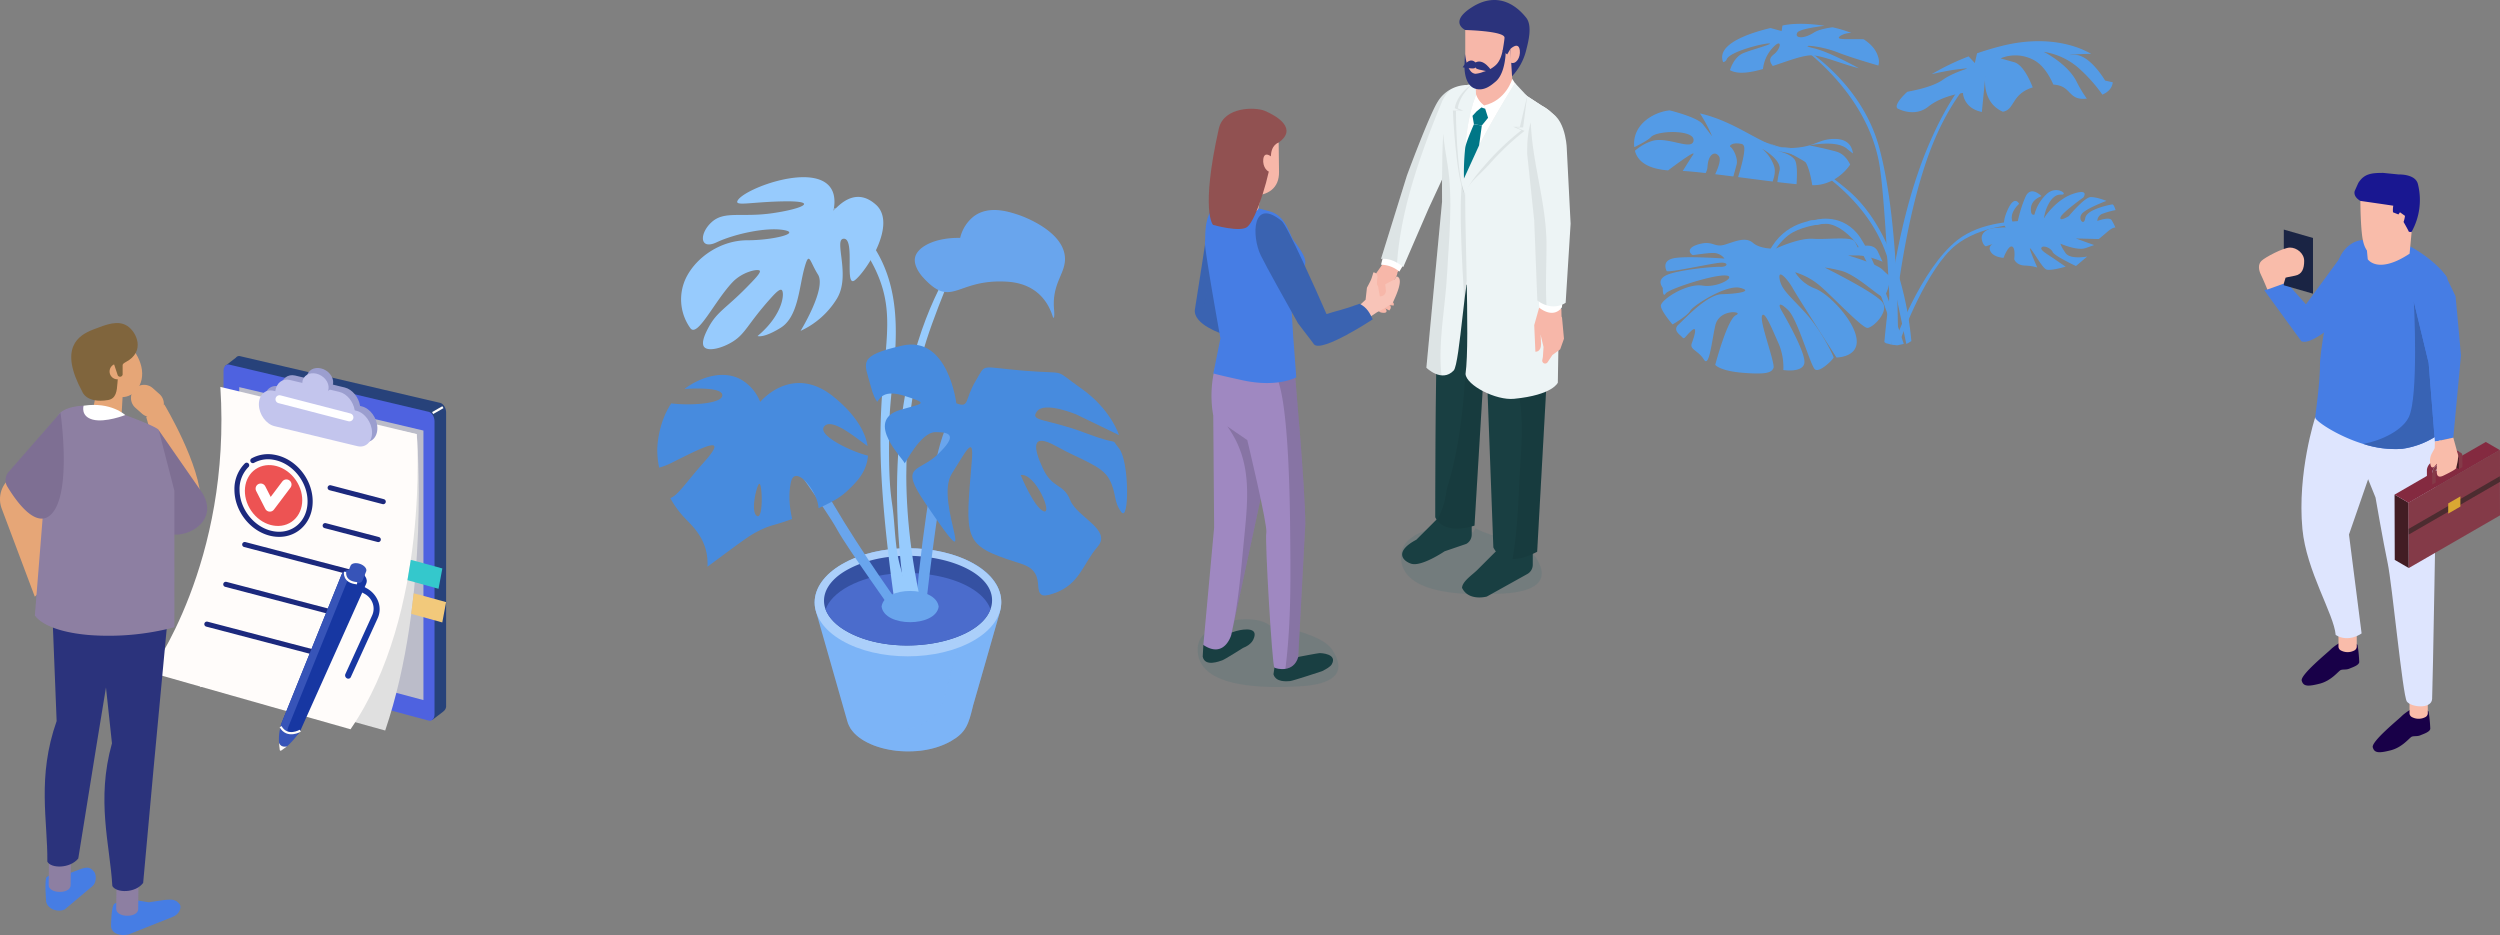 <svg xmlns="http://www.w3.org/2000/svg" xmlns:xlink="http://www.w3.org/1999/xlink" width="1114.448" height="416.826" viewBox="0 0 1114.448 416.826"><rect x="0" y="0" width="1114.448" height="416.826" fill="#808080" stroke="none"/><defs><style>.a,.bi,.bk,.bn,.bq{fill:none;}.b{fill:#97cbfd;}.c{fill:#549be6;}.d{fill:#3863b4;}.e{fill:#3a63b1;}.f{clip-path:url(#a);}.g{clip-path:url(#b);}.h{fill:#7cb4f7;}.i{opacity:0.3;mix-blend-mode:multiply;isolation:isolate;}.j{clip-path:url(#c);}.k{fill:#abcffa;}.l{fill:#3551a2;}.m{fill:#4b6ccc;}.n{fill:#69a5ed;}.o{fill:#478bde;}.p{clip-path:url(#d);}.q{fill:#467de4;}.r{fill:#180048;}.s{fill:#f9bcaa;}.t{fill:#dee5fe;}.u{fill:#191791;}.v{clip-path:url(#e);}.w{fill:#421d24;}.x{fill:#842a40;}.y{fill:#843a48;}.z{fill:#4c2c30;}.aa{fill:#daa833;}.ab{fill:#1a2444;}.ac{clip-path:url(#f);}.ad{clip-path:url(#g);}.ae{opacity:0.1;}.af{clip-path:url(#h);}.ag{fill:#005866;}.ah{fill:#f7b7a9;}.ai{fill:#fff;}.aj{fill:#edf4f5;}.ak{opacity:0.07;}.al{clip-path:url(#j);}.am{fill:#193f42;}.an{clip-path:url(#k);}.ao{clip-path:url(#l);}.ap{clip-path:url(#m);}.aq{clip-path:url(#n);}.ar{clip-path:url(#o);}.as{clip-path:url(#p);}.at{fill:#2b337c;}.au{fill:#007787;}.av{fill:#f8c4b8;}.aw{opacity:0.05;}.ax{clip-path:url(#q);}.ay{fill:#9f88c1;}.az{opacity:0.15;}.ba{clip-path:url(#r);}.bb{clip-path:url(#s);}.bc{fill:#915151;}.bd{fill:#27427a;}.be{fill:#4e62e0;}.bf{fill:#bbbcc9;}.bg{fill:#e0e0e0;}.bh{fill:#fffcfa;}.bi{stroke:#1c297d;stroke-width:2.281px;}.bi,.bk,.bn{stroke-linecap:round;stroke-linejoin:round;}.bj{fill:#ed5353;}.bk,.bn{stroke:#fff;}.bk{stroke-width:4.562px;}.bl{fill:#9b9ecf;}.bm{fill:#c3c5ed;}.bn{stroke-width:3.577px;}.bo{fill:#1737a2;}.bp{fill:#3754b8;}.bq{stroke:#fffcfa;stroke-miterlimit:10;}.br{fill:#34c8cc;}.bs{fill:#f2c97b;}.bt{fill:#e6a677;}.bu{fill:#8d7fa2;}.bv{fill:#80653d;}.bw{fill:#7e6f93;}</style><clipPath id="a"><rect class="a" width="209.439" height="255.982"/></clipPath><clipPath id="b"><rect class="b" width="209.439" height="255.982"/></clipPath><clipPath id="c"><rect class="a" width="67.503" height="85.38"/></clipPath><clipPath id="d"><rect class="c" width="214.634" height="155.878" transform="translate(0 0)"/></clipPath><clipPath id="e"><path class="d" d="M86.353,150.262l2.622,33.126,2.486-5.134-.172,3.6a37.83,37.83,0,0,1-16.708,6.721,45.42,45.42,0,0,1-17.4-2.188c8.39-1.529,17.493-6.14,20.314-11.934,4.47-9.2,2.272-51.452,2.272-51.452Z" transform="translate(-57.183 -123.002)"/></clipPath><clipPath id="f"><rect class="a" width="167.529" height="306.265"/></clipPath><clipPath id="g"><rect class="a" width="167.528" height="306.265"/></clipPath><clipPath id="h"><rect class="a" width="62.756" height="30.24"/></clipPath><clipPath id="j"><rect class="a" width="31.184" height="77.383"/></clipPath><clipPath id="k"><rect class="a" width="51.449" height="129.417"/></clipPath><clipPath id="l"><rect class="a" width="4.874" height="58.33"/></clipPath><clipPath id="m"><rect class="a" width="10.692" height="107.737"/></clipPath><clipPath id="n"><rect class="a" width="8.605" height="81.482"/></clipPath><clipPath id="o"><rect class="a" width="28.529" height="49.481"/></clipPath><clipPath id="p"><rect class="a" width="10.25" height="50.181"/></clipPath><clipPath id="q"><rect class="e" width="10.395" height="40.813"/></clipPath><clipPath id="r"><rect class="a" width="24.122" height="99.854"/></clipPath><clipPath id="s"><rect class="a" width="12.327" height="134.248"/></clipPath></defs><g transform="translate(-194 -1289.787)"><g transform="translate(487 1368.777)"><g class="f"><g class="g"><path class="h" d="M157.322,206.278c-.127.381-11.535,40.432-11.662,40.686-2.026,8.491-3.168,12.041-9.759,15.843-15.877,9.229-43.139,3.989-46.388-9-.127-.38-13.69-48.037-13.816-48.418-2.408-7.478,1.522-15.59,11.663-21.42,27.756-15.956,77.874-3.25,69.963,22.308" transform="translate(-4.871 -11.489)"/><g class="i" transform="translate(85.785 170.601)"><g class="j"><path class="h" d="M158.406,206.642c-.123.37-11.527,40.426-11.664,40.687-2.017,8.48-3.17,12.034-9.756,15.835-14.683,8.535-39.1,4.706-45.243-6.2,10,3.541,23.822,3.418,33.579-2.291,6.6-3.8,7.74-7.341,9.77-15.835.124-.262,11.527-40.3,11.651-40.687a16.2,16.2,0,0,0-3.019-15.7c11.143,5.036,18,13.489,14.683,24.193" transform="translate(-91.743 -182.449)"/></g></g><path class="k" d="M87.306,183.929c-16.3,9.412-16.389,24.673-.192,34.086s42.539,9.41,58.842,0,16.39-24.668.192-34.08-42.543-9.412-58.842,0" transform="translate(-4.872 -11.486)"/><path class="l" d="M154.273,202.082a10.336,10.336,0,0,1-.579,2.2c-5.445,15.351-41.879,21.837-63.31,10.311-5.444-2.9-8.8-6.488-10.194-10.194-2.317-6.314,1.1-13.149,10.31-18.015,24.617-13.09,66.611-2.78,63.773,15.7" transform="translate(-5.162 -11.722)"/><path class="m" d="M153.742,204.816c-5.445,15.35-41.879,21.837-63.31,10.31-5.444-2.9-8.8-6.487-10.194-10.194,1.332-3.765,4.808-7.415,10.31-10.369,21.721-11.527,57.749-4.981,63.194,10.253" transform="translate(-5.21 -12.254)"/><path class="n" d="M116.929,205.448c-3.423-3.651-22.825-31.27-34.695-51.585s-22.825-29.444-22.825-29.444l-2.053,1.826s21.911,30.357,26.476,38.8,25.793,37.661,26.477,39.259,6.619,1.142,6.619,1.142" transform="translate(-3.725 -8.079)"/><path class="o" d="M74.411,117.237c3.474-4.292,14.991,5.867,19.332,8.7-1.776-11.181-12.86-20.008-14.311-21.25-18.945-16.206-33.553,1.6-33.553,1.6a19.89,19.89,0,0,0-8.674-10.044c-9.884-5.276-20.894,1.512-22.6,2.562a25.159,25.159,0,0,0-2.455,1.717c6.98-.425,17.292-.456,16.836,3.027-.48,3.671-14.8,4.442-22.747,3.4C.161,116.026.006,126.823,0,127.508a39.5,39.5,0,0,0,.827,8.075,28.521,28.521,0,0,0,6.021-2.369c14.151-7.076,25.336-12.782,13.923,0-7.8,8.733-11.544,14.8-14.959,15.95a41.772,41.772,0,0,0,6.057,8.473c2.986,3.2,8.363,7.8,10.044,15.749a23.793,23.793,0,0,1,.456,6.39c16.886-12.559,18.817-13.923,22.369-15.748,6.063-3.118,6.606-2.31,15.353-5.546-.814-4.1-1.891-9.848-.516-16.365,1.749-8.309,11.878,3.7,12.321,11.549,7.312-3.265,10.417-5.4,13.242-8.126,3.16-3.054,7.085-6.844,8.4-12.687a18,18,0,0,0,.388-2.606c-6.966-1.62-22.771-9-19.519-13.01M44.51,157.18c-2.967-1.6-.529-12.243.684-14.15,1.6-2.511,2.282,15.749-.684,14.15" transform="translate(0 -6.12)"/><path class="b" d="M99.729,28.725A57.847,57.847,0,0,0,84.492,14.682q-.118,1.778-.237,3.557a73.739,73.739,0,0,1,17.784,22.527c12.484,24.819,1.081,39.887,3.2,89.871,1.116,26.325,5.81,58.213,5.81,58.214,1.148.29,2.717.483,3.794-.356,2.705-2.108.263-9.139-1.186-14.464-2.3-8.457-2.143-17.4-3.319-26.084-.78-5.757-1.944-11.861-1.422-36.992.5-23.988,10.251-56.28-9.187-82.229" transform="translate(-5.471 -0.953)"/><path class="n" d="M123.159,198.133c3.749-40.964,9.142-71.108,13.889-80.248,4.621-8.9,12.014-11.574,21.091-9.261-17.78,3.226-21.9,15.985-30.351,88.995Z" transform="translate(-7.998 -7.003)"/><path class="b" d="M124,187.255c-10.478-51.649-4.351-88.377,3.467-112.68,6.084-18.911,17.207-42.778,16.362-43.157-.728-.325-9.435,17.164-13.042,25.135-9.2,20.337-22.672,61.5-13.345,129.93,0,0,2.314,16.59,6.559.771" transform="translate(-7.422 -2.04)"/><path class="n" d="M132.388,204.239c-1.293,9.238-24.17,9.27-25.453-.043,1.279-9.239,24.167-9.288,25.453.043" transform="translate(-6.944 -12.809)"/><path class="o" d="M212.3,126.074c-4.619-5.6,2.3-.331-15.168-6.923s-24.727-4.945-21.428-9.559,17.473,1.317,17.473,1.317l19.123,9.233s-3.63-11.538-16.815-20.771S190.544,93.1,170.1,91.458s-16.813-3.625-21.759,4.613-2.636,12.2-8.57,9.892c0,0-3.625-30.331-24.069-25.716s-16.814,7.586-14.174,17.8c1.158,4.485,2.063,5.859,2.963,7.274,1.3-1.621,2.868-5.594,12.2-2.656,11.542,3.625,7.913,3.294-1.979,6.26-16.4,4.922,1.979,22.355,1.979,23.738,0,.989,6.923-13.846,13.846-13.846s9.565,1.65.989,9.89-17.472,4.287-5.6,21.759c26.962,39.7,3.517-.2,11.869-13.183,5.935-9.233,9.89-17.8,8.9-5.935-2.945,35.344-4.132,37.776,19.528,45.365,3.036.973,6.823,1.864,8.734,5.2,2.135,3.722.489,7.673,2.717,9.343.858.643,2.435.53,5.617-.561,11.537-3.956,12.858-13.189,19.449-20.771s-9.228-13.189-12.2-20.77-7.913-4.946-12.2-14.178-5.277-16.156,5.934-9.891,20.44,8.571,23.738,14.836,1.648,9.56,5.277,14.506,3.624-22.749-.988-28.353M178.675,154.1c-4.287-1.652-10.222-16.156-10.222-16.156,6.592-.989,14.5,17.8,10.222,16.156" transform="translate(-6.459 -5.18)"/><path class="n" d="M149.272,18.32c6.729-4.808,15.33-1.961,19.766-.493,1.073.356,19.447,6.671,20.629,18.5.734,7.347-5.7,11.507-4.858,23.11.091,1.245.395,4.2-.264,4.285-.451.057-2.689-15.043-20.642-16.132-23-1.393-24.388,12.543-37.628-2.091C125,44.09,122.3,40.422,122.833,37.09c.785-4.948,8.894-9.226,20.167-9.014a17.147,17.147,0,0,1,6.271-9.756" transform="translate(-7.972 -1.016)"/><path class="b" d="M79.283,14.914c1.6-1.37,9.383-11.282,18.97-2.608s-4.646,29.962-9.439,33.615.229-18.26-4.793-18.488,3.2,16.206-3.2,26.7a37.085,37.085,0,0,1-16.206,14.38S76.26,49.572,72.379,43.41,68.5,32.454,66.216,40.9s-2.739,21.455-10.5,26.248S45.445,70.8,45.445,70.8C57.087,61.1,57.592,51.144,56.167,50.26c-.94-.583-3.114,1.756-5.016,3.878-10.12,11.3-10.979,15.493-16.685,19.11-4.543,2.88-10.927,4.613-12.775,2.485-1.764-2.032,1.012-7.124,2.1-9.125,3.6-6.588,7.768-8.336,16.6-17.31,3.626-3.686,6.624-6.761,6.035-7.588-.725-1.018-7.715.418-12.168,5.125-7.989,8.445-15.522,24.65-18.717,20.541a22.018,22.018,0,0,1-1.826-22.825c4.793-9.358,15.75-16.434,27.163-16.434s24.195-3.2,16.206-4.565-22.14,1.825-29.9,5.479-7.761-4.11-2.055-9.131,13.24-1.826,27.163-3.88,20.314-5.479,5.021-5.25-22.825,2.511-20.542-.684C40.647,4.66,70.6-6.36,78.086,4.836c1.114,1.665,2.3,4.676,1.2,10.078" transform="translate(-0.737 0)"/></g></g></g><g transform="translate(754 1136)"><g class="p" transform="translate(168.438 164.408)"><path class="c" d="M100.182,66.7s-5.881.8-4.74,4,6.057,3.376,6.057,3.376,1.995-5.484,3.726-5.044,1.007,5.633,1.007,5.633.8,2.654,4.621,2.853a21.871,21.871,0,0,1,5.675.868s-4.685-10.479-2.885-8.27,5.052,8.14,6.763,9.079,8.783-1.194,8.783-1.194-.863-.519-4.387-2.974c-.922-.644-1.855-1.247-2.716-1.809-2.426-1.584-4.272-2.838-3.67-3.718.816-1.191,4.248.225,4.983,1.988s10.368,6.238,10.368,6.238l5.011-4.223s-7.564,1.448-9.64-1.544-2.292-4.2-2.292-4.2,7.494,3.309,11.256,1.964l3.763-1.343-4.427-1.6-3.718-1.343,10.236.257,4.121-3.474c2.329-1.963,3.282-1.62,3.282-1.62a20.922,20.922,0,0,0-1.711-3.324c-1.068-1.662-6.361.367-6.361.367a3.491,3.491,0,0,1,2.5-3.289,35.133,35.133,0,0,1,5.633-1.561s-.728-2.633-1.481-2.53-11.462,2.11-12.021,6.091-3.753.123-1.177-2.282S147.349,48.7,147.349,48.7s-4.165-1.735-6.986-1.7c-1.174.015-3.066,1.485-4.876,3.2a67.945,67.945,0,0,0-4.92,5.283s-4.047,2.572-3.736.667,10.229-8.993,10.229-8.993,2.917-4.082-4.515-1.633-12.5,10.07-12.5,10.07-.894,2.2-.182-1.02,3.231-8.9,7.185-8.677-2-4.562-6.489-.108a18.616,18.616,0,0,0-5.288,8.977s-1.89.934-1.559-2.969,4.726-5.2,4.726-5.2-4.8-5.054-7.175.3a56.152,56.152,0,0,0-3.424,10.883s-2.17,2.694-2.654-.959,3.248-6.8,3.248-6.8-1.983-4.309-5.108,2.647-.745,7.817-.745,7.817-3.5.083-6.008.417-5.265,2.181-4.782,4.886,1.767,3.17,1.767,3.17Z" transform="translate(63.214 30.239)"/><path class="c" d="M74.066,27.126c5.113-.929,11.959-2.6,15.774-5.3,6.616-4.691,16.421-5.831,6.616-4.691-3.111.361-7.29,1.191-11.543,2.152a108.273,108.273,0,0,1,16.463-7.922l2.78,2.968.973-4.341c3.525-1.226,7.282-2.358,11.268-3.349,17.068-4.246,30.983-1.378,39.622,3.593-6.876.012-12.9.794-7.64.456,6.9-.444,13.844,11.443,13.844,11.443l3.42.782c-.228,2.268-1.719,4.229-4.64,5.493a68.613,68.613,0,0,0-10.9-12.134,30.863,30.863,0,0,0-15.242-6.947s10.692,5.265,14.707,13.384a53.424,53.424,0,0,0,4.5,7.471c-8.684.98-6.481-5.758-14.911-6.253-1.743-3.981-4.422-8.435-8.256-10.673a17.234,17.234,0,0,0-15.3-1.017l6.071,1.709c3.576,1.008,6.5,6.711,8.3,11.226-9.672,3.042-7.88,9.938-13.334,10.851-7.935-3.449-8.092-11.852-7.908-14.666l.093-.941s-.054.35-.093.941l-1.446,14.778c-8.254-1.679-8.44-8.474-8.44-8.474s-9.359,1.187-15.408,6.081S70.163,34.8,70.163,34.8c-1.969-.532-.539-3.615,3.9-7.679" transform="translate(47.751 3.155)"/><path class="c" d="M85.845,49.222C71.733,82.245,67.2,123.828,66.058,137.187c.248.16.493.328.728.51a15.993,15.993,0,0,1,1.851.488c.23.056.451.081.676.123,1.064-12.334,5.648-57.455,17.928-88.443C100.255,17.025,119.7,6.811,119.7,6.811S102.9,9.319,85.845,49.222" transform="translate(45.519 4.693)"/><path class="c" d="M92.787,14.767c-.858-3.174-3.218-5.785-6.442-7.883C79.639,6.618,72.989,7.471,76,5.322a9.1,9.1,0,0,1,4.866-1.236,52.407,52.407,0,0,0-8.437-2.542c-3.263.439-6.418,1.169-8.322,2.38-4.787,3.047-8.746,2.449-7.346,0,.76-1.329,6.777-2.371,12.121-3.047C61.622-.291,54.45-.259,50.111.775l-.35,2.449L44.8,1.878c-8.628,2.04-24.392,6.974-21.115,15.195a2.031,2.031,0,0,0,1.593-1.257c1.4-3.5,16.446-7.175,18.889-7.069s-7,2.522-11.389,4.272c-4.378,1.741-6.044,7.575-6.057,7.623,3.5,1.991,8.947,1.155,14.724-.492A16.514,16.514,0,0,1,45.564,10.9c4.552-5.067,4.2.015.61,2.814-2.326,1.814-1.632,3.363-.358,5.079,6.989-2.3,13.882-5.03,17.938-4.729,5,.37,13.8,4.164,20.482,5.741-5.13-2.782-14.529-7.621-20.081-8.9-8-1.85,2.4-1.383,10.444,1.763,5.419,2.121,13.546,4.557,18.279,5.924a6.1,6.1,0,0,0-.09-3.824" transform="translate(16.015 0)"/><path class="c" d="M85.813,139.832a13.412,13.412,0,0,0,2.392.255c.157,0,.307,0,.458,0,.066-5.812.363-56.8-8.454-88.511-8.78-31.587-38.2-47-38.2-47s31.815,20.24,38.2,53.844c2.909,15.3,5.343,74.844,5.6,81.41" transform="translate(28.946 3.155)"/><path class="c" d="M97.16,121a6.738,6.738,0,0,0,1.328-.7,7.948,7.948,0,0,1,.924-.529c-.794-9.437-5.375-47.862-28.305-67.328-21.064-17.882-36-20.972-36-20.972s46.73,16.45,55.272,57.192c5.584,26.633,6.6,31.459,6.78,32.336" transform="translate(24.193 21.684)"/><path class="c" d="M96.324,47.013c-2.518,3.819-8.417,9.192-16.5,9.192h-.388c-.483-3.042-1.427-7.744-2.98-10.263-2.182-3.527-11.092-4.765-12.741-4.964,1.113.179,5.532,1.008,7.756,3.664,1.27,1.522,1.27,6.494.954,11.1-2.55-.242-5.447-.568-8.552-.934a39.8,39.8,0,0,1,.944-5.017c1.258-4.827-7.326-9.613-7.829-9.886a17.1,17.1,0,0,1,5.435,7.841c.672,2.013.179,4.512-.65,6.81-4.91-.6-10.221-1.3-15.4-1.973,1.5-4.87,3.567-12.477,2.466-14.1a2.271,2.271,0,0,0-1-.809,4.851,4.851,0,0,0-2.969-.157c-1.48.336-2.581,1.133-1.888,1.616,1.365.954,3.41,5.184,2.728,7.829-.3,1.216-.912,3.368-1.468,5.351-2.782-.356-5.51-.7-8.092-1.017,1.343-2.824,2.687-6.412,1.721-7.923-1.711-2.645-4.775-1.1-5.121,4.376a6.516,6.516,0,0,1-.86,3.032c-4.155-.471-7.7-.818-10.2-.934,1.574-2.466,3.348-5.383,4.576-7.177,1.846-2.677-7.01,3.851-11.124,6.935C8.153,49.018,1.931,46.866.377,40.843A21.642,21.642,0,0,1,8.2,36.424c7.116-1.973,17.892,4.67,18.323-.2s-16.3-4.533-19.005-1.48c-1.049,1.176-4.082,2.865-7.418,4.5A13.342,13.342,0,0,1,0,37.757c0-9.518,9.665-14.366,15.918-14.913,6.929,1.817,13.119,4.052,14.788,6.234,3.579,4.68,4.03,5.268,4.081,5.341a60.763,60.763,0,0,0-5.446-10.231C42.06,27.1,51.252,33.864,59.3,37.411a22.41,22.41,0,0,0,8.93,2.246c.63,0,1.238-.012,1.806-.032,10.9-.367,11.889-4.061,19.34-4.061,6.307,0,7.839,3.724,8.2,6.494-.86-.65-1.784-1.375-2.738-2.16-4.775-3.978-16.707-1.449-16.707-1.449s5.792,1.091,11.932,2.74c3.211.87,5.152,3.5,6.265,5.824" transform="translate(0 15.741)"/><path class="c" d="M62.327,34.379s-11.072-1.228-22.194-1.953c-.986-.062-1.983-.115-2.969-.157a59.842,59.842,0,0,0-10.84.421C14.4,34.484,11.609,35.271,11.19,35.4c1.228-.493,21.429-8.312,40.4-3.233a22.4,22.4,0,0,0,8.93,2.246c.628,0,1.238-.012,1.8-.032" transform="translate(7.711 20.987)"/><path class="c" d="M96.953,60.533c-16.641,13.016-28.388,46.411-28.388,46.411l.769.444c.191.01.373.034.571.035.223.005.437,0,.65,0,1.591-4.381,12.893-34.582,25.711-44.656,20.818-16.36,62.992-7.165,62.992-7.165s-42.174-10.815-62.3,4.929" transform="translate(47.246 35.819)"/><path class="c" d="M48.64,52.122s11.089-3.643,19.183,5.751c8.045,9.341,20.857,49.37,20.857,49.37l-2.6.564S74.127,68.892,65.693,60.26c-5.366-5.495-10.268-7.444-14.729-6.3S43.1,52.142,48.64,52.122" transform="translate(31.535 35.437)"/><path class="c" d="M58.249,61.2s10.283-4.866,16.664-4.419,17.443-1.22,18.72,1.316l1.275,2.535s6.807-2.7,8.935,1.838l2.127,4.544s-6.381-2.745-10.92-2.79l-4.537-.046s12.479,3.545,15.457,6.381a32.954,32.954,0,0,0,3.544,3.164s-1.415,9.884-3.969,8.749c-1.341-.6-4.523-3.307-8.187-5.973-3.309-2.405-7.011-4.775-10.107-5.515-6.523-1.559-6.967-1.3-6.967-1.3s22.71,11.229,25.687,15.484-4.42,11.408-6.807,11.345S84.414,83.328,78.6,78.222A30.631,30.631,0,0,0,66.971,71.7a17.885,17.885,0,0,0,8.793,7.233c5.92,2.135,17.3,13.756,18.576,22.265s-8.934,8.508-8.934,8.508S67.822,82.335,65.98,78.932s-6.667-9.173-5.957-4.446,3.971,7.14,11.2,14.94S84.129,109,84.13,109.7s-6.381,7.091-8.366,5.248S68.106,92.829,63.993,88.716s-4.68-2.694-3.12,0,11.062,19.146,10.21,23.542-9.359,3.027-9.359,3.027a27.156,27.156,0,0,0-1.986-11.536c-2.41-5.246-6.381-15.458-7.515-12.622s5.954,21.132,5.1,23.259-3.4,2.978-13.756,2.127-12.2-3.545-12.2-3.545,5.39-20.421,9.219-22.123-7.516-3.12-9.219,4.68-2.719,18.923-5.1,15.033-6.381-4.4-5.39-7.091,2.952-8.51-.155-5.672-3,4.04-4.1,2.836-4.395-3.12-1.559-5.674,12.621-13.33,19.288-13.472,14.322-1.277,8.082-2.836-21.046,8-22.193,10.21-7.907,6.113-7.907,6.113-4.929-5.655-5.212-8.224S18.329,76.52,25.7,77.655s16.024-4.537,9.785-4.537S10.531,79.215,9.254,81.2s-1.277-1.985-1.277-2.41-3.12-3.545,1.7-5.814,20.561-3.829,23.966-3.687,3.92-2.116-.025-1.838S10.105,72.125,9.68,71.131s-2.128-4.964,3.969-5.814,21.84.284,21.84.284a6.261,6.261,0,0,0-4.235-2.446c-2.714-.25-9.1.885-9.805.885S17.478,61.063,24,59.22s6.805,1.7,11.769.14,9.217-3.544,12.481-.708,10,2.552,10,2.552" transform="translate(4.813 39.04)"/><path class="c" d="M65.089,51.9c-2.206-.476-14.61-.787-22.654,9.445s-12.5,33.58-12.5,33.58,7.29-30.782,20.392-37.71C60.427,51.875,74.8,54,65.089,51.9" transform="translate(20.627 35.637)"/></g></g><g transform="translate(-10416 -6824)"><path class="q" d="M152.8,81.145l-15.175,20.706-8.768-9.814-9.8,3.55,16.514,22.707c6.717,3.316,32.963-24.557,32.963-24.557Z" transform="translate(11500.322 8147.604)"/><path class="r" d="M91.446,512.5a64.331,64.331,0,0,1,.748,7.644c-.161,1.443-2.869,2.263-4.33,2.9s-2.851.249-3.885.641-4.1,4.74-9.443,6.094-7.27,1.212-7.983-1.354,11.654-12.615,12.83-13.827,4.347-3.421,5.452-3.6,5.239-.107,6.61,1.5" transform="translate(11601.174 7918.487)"/><path class="s" d="M68.935,506.5v-8.428h8.148V506.5a2.024,2.024,0,0,1-1.193,1.664,6.369,6.369,0,0,1-5.762,0,2.024,2.024,0,0,1-1.193-1.664" transform="translate(11615.179 7925.346)"/><path class="r" d="M159.273,448.892a64.331,64.331,0,0,1,.748,7.644c-.161,1.443-2.869,2.263-4.33,2.9s-2.851.25-3.885.642-4.1,4.74-9.443,6.094-7.27,1.211-7.983-1.355,11.654-12.615,12.83-13.827,4.347-3.421,5.452-3.6,5.239-.107,6.611,1.5" transform="translate(11501.678 7952.396)"/><path class="s" d="M136.762,442.888V434.46h8.148v8.428a2.023,2.023,0,0,1-1.193,1.664,6.369,6.369,0,0,1-5.762,0,2.024,2.024,0,0,1-1.193-1.664" transform="translate(11515.682 7959.255)"/><path class="t" d="M96.633,245.2s1.568,12.116,0,17.96l-1.425,4.134s-1.568,93.223-1.853,97.927-9.408,3.706-11.261,1.14-6.557-52.313-8.553-61.721-5.416-29.221-5.416-29.221L56.294,246.2Z" transform="translate(11600.834 8060.149)"/><path class="t" d="M151.306,245.412,138.98,281.017l5.626,44.076s-5.7,4.276-11.546.713c-.791-9.375-13.057-28.447-14.836-47.224-2.386-25.19,5.714-49.848,5.714-49.848l25.23-3.991Z" transform="translate(11518.147 8071.054)"/><path class="q" d="M109.2,80.916,106,146.839l-.172,3.6a37.829,37.829,0,0,1-16.707,6.721,45.41,45.41,0,0,1-17.4-2.188h-.005c-11.84-3.648-21.471-10.416-21.382-11.777.136-1.994,2.115-15.383,2.115-23.506s6.731-41.59,8.416-46.741,6.893-9.51,12.305-8.8,13.666-.005,18.811,2.476,13.845,8.788,17.215,14.289" transform="translate(11591.75 8156.705)"/><path class="s" d="M95.66,55.965c1.743-.177,8.275-3.4,10.572-3.159L105.175,63.99c-14.25,9.4-18.649,2.473-18.649,2.473l-.817-8.7-1.647-5.285a7.244,7.244,0,0,0,1.4,1.488c2.9,2.382,7.629,2.261,10.2,2" transform="translate(11578.967 8162.886)"/><path class="s" d="M81.572,39.36c-.724-6-.742-15.586-.742-15.586s20.691-4.4,24.5.779a72.79,72.79,0,0,0-1.986,9.973c-.085,1.154-.054,2.747-.893,3.467,0,0-2.019,2.99-3.09,4.379-1.581,2.05-6.911,5.257-10.633,5.711a7.151,7.151,0,0,1-2.043-.017c-2.582-.427-4.39-2.69-5.118-8.706" transform="translate(11581.373 8179.117)"/><path class="u" d="M96.242.7s7.416-.305,8.549,4.231a29.087,29.087,0,0,1-2.875,21.462l-1.137-.144c-.581-1.3-2.372-4.379-2.372-4.379a13.225,13.225,0,0,0,.635-2.721l-2.227-1.593-.708.966L93.7,17.555a10.508,10.508,0,0,1,.122-2.922c-.014-.036-14.685-2.156-14.685-2.156C75.523,10.287,76.7,7.916,76.7,7.916l1.527-3.424C80.827.407,83.9,0,89.328,0Z" transform="translate(11583.05 8190.862)"/><rect class="a" width="107.447" height="258.255" transform="translate(11617 8190.862)"/><g class="v" transform="translate(11663.47 8248.293)"><rect class="d" width="34.279" height="66.128" transform="translate(0 0)"/></g><path class="q" d="M52.076,97.246l4.61,9.579s1.79,18.934,2.421,26.34l-3.418,36.707-8.216,1.758-2.779-35.1-7.443-30.8Z" transform="translate(11647.947 8139.021)"/><path class="w" d="M93.427,339.884l-6.255-3.635-.083-29.1,6.255,3.635Z" transform="translate(11590.357 8027.122)"/><path class="x" d="M6.431,283.984.177,280.349l40.663-23.477,6.255,3.635Z" transform="translate(11677.271 8053.926)"/><path class="y" d="M40.663,264.657l.083,29.1L.082,317.23,0,288.134Z" transform="translate(11683.702 8049.776)"/><path class="y" d="M40.663,264.657l.083,11.726L.082,299.86,0,288.134Z" transform="translate(11683.702 8049.776)"/><path class="z" d="M40.663,289.6l.083,2.512L.082,315.594,0,313.081Z" transform="translate(11683.702 8036.477)"/><path class="aa" d="M43.248,313.381l-5.434,3.138v-4.542l5.434-3.138Z" transform="translate(11663.543 8026.223)"/><path class="w" d="M41.717,270.164a.3.3,0,0,0-.127-.279l-2.346-1.363a.305.305,0,0,1,.128.279l.014,5.03,2.346,1.363Z" transform="translate(11664.393 8047.715)"/><path class="x" d="M51.406,265.572a1.648,1.648,0,0,1,.332-.072l.029,0a1.2,1.2,0,0,1,.325.016l.017,0a.991.991,0,0,1,.292.11l-2.346-1.363-.011-.007a.958.958,0,0,0-.1-.049,1.079,1.079,0,0,0-.107-.038c-.024-.007-.049-.011-.073-.017l-.016,0-.024-.006a1.142,1.142,0,0,0-.122-.014,1.276,1.276,0,0,0-.134,0l-.045,0-.029,0c-.026,0-.05,0-.077.008a1.6,1.6,0,0,0-.178.038c-.026.007-.052.019-.078.027l-.071.025c-.03.011-.059.018-.09.031a2.527,2.527,0,0,0-.283.141l-9.442,5.451a3.328,3.328,0,0,0-.613.475c-.02.018-.043.029-.062.048s-.049.054-.075.08l-.068.072c-.026.029-.053.055-.079.085-.056.064-.111.132-.164.2l-.05.068-.029.039L37.98,271c-.041.057-.079.116-.117.175s-.071.113-.1.171l-.006.01-.005.009c-.028.049-.057.1-.084.151s-.059.113-.087.171-.045.1-.067.148l-.007.014-.006.013c-.026.06-.05.12-.074.181s-.047.126-.068.19c-.01.03-.018.06-.028.091,0,.014-.008.027-.012.041s-.016.049-.022.073c-.021.077-.04.154-.056.23-.01.045-.015.09-.023.136,0,.024-.009.049-.013.073s-.009.046-.012.069a2.958,2.958,0,0,0-.026.392l.014,5.03,2.345,1.363-.014-5.03a3.062,3.062,0,0,1,.037-.46c0-.025.008-.049.013-.073a3.866,3.866,0,0,1,.1-.439l.013-.041a4.411,4.411,0,0,1,.176-.474l.005-.012a4.9,4.9,0,0,1,.239-.471l.005-.009a4.863,4.863,0,0,1,.282-.431l.028-.038c.092-.124.191-.241.294-.353l.068-.072c.044-.045.091-.085.136-.127a3.362,3.362,0,0,1,.614-.475l9.441-5.451a2.306,2.306,0,0,1,.373-.172l.071-.024" transform="translate(11654.694 8050.058)"/><path class="y" d="M47.331,267.324c1.112-.642,2.022-.132,2.025,1.146l.014,5.03-1.573.908-.014-5.03c0-.276-.2-.39-.448-.247l-9.441,5.451a.973.973,0,0,0-.445.762l.014,5.03-1.573.908-.014-5.03a4.431,4.431,0,0,1,2.012-3.477Z" transform="translate(11658.326 8048.501)"/><path class="s" d="M50.364,252.792l2.148,7.846a16.9,16.9,0,0,1-.32,3.264l-.577,2.524c-.484.878-5.936,3.408-5.936,3.408-1.616.671-2.556.3-2.683-1.456l.02-3.976-.9,1.112c-.55.681-1.392.722-1.687.083a7.015,7.015,0,0,1,.539-6.1l1.091-2.015.089-2.932Z" transform="translate(11653.271 8056.101)"/><path class="ab" d="M178.541,78.943l13.01,3.743V57.856l-13.01-3.743Z" transform="translate(11449.534 8162.015)"/><path class="s" d="M190.7,90s-1.877-4.6-2.891-6.649c-1.047-2.121-1.31-4.57.231-6.11S197.8,71.3,200.8,71.3s6.308,2.567,6.308,5.941-.88,6.015-4.107,6.6-4.181.88-4.181.88l-.793,2.622Z" transform="translate(11430.045 8152.851)"/><rect class="a" width="107.447" height="258.255" transform="translate(11617 8190.862)"/></g><g transform="translate(726.619 1289.787)"><g class="ac"><g class="ad"><g class="ae" transform="translate(91.898 234.665)"><g class="af"><path class="ag" d="M69.81,94.3,68.8,96.312c-7.9-6.226-31.63-1.684-32.164,10.052-.871,19.056,33.339,17.716,45.049,17.111,9.766-.5,23.49-3.061,15.066-16.16C92.2,100.229,76.959,98.507,69.81,94.3" transform="translate(-36.622 -93.517)"/></g></g><g class="ae" transform="translate(1.258 276.025)"><g class="af"><path class="ag" d="M33.688,110.781l-1,2.012c-7.9-6.226-31.63-1.684-32.167,10.052C-.353,141.9,33.856,140.562,45.567,139.96c9.766-.5,23.492-3.061,15.068-16.162-4.559-7.086-19.8-8.808-26.947-13.016" transform="translate(-0.502 -110.001)"/></g></g><path class="ah" d="M37.407,45.747l-1.049,4.007s-4.9,6.773-5.091,7.892,1.671,12.767,4.492,13.385,3-.527,2.015-1.8l1.739.928s1.257-1.119.384-2.3l-1.531-.253,3.076.354s.542-.974-.71-1.887l-.256-7.044L41.7,56.718s1.571-2.411,1.4-3.423l2.745-4.15s-.542-5.623-8.436-3.4" transform="translate(47.169 68.26)"/><path class="ai" d="M33.858,46l-.78,3.066a12.964,12.964,0,0,1,8.178,3.061l1.89-3.182A8.922,8.922,0,0,0,33.858,46" transform="translate(49.925 68.947)"/><path class="aj" d="M69.1,36.825c-4.59-.279,2.143-21.72,2.143-21.72a15.454,15.454,0,0,0-12.9,7.47c-3.872,6.205-13.716,32.9-13.716,32.9L33.079,92.634C38.15,91.9,43,96.25,43,96.25l11.3-26.1L62.817,51.79,73.14,36.624a19.833,19.833,0,0,1-4.042.2" transform="translate(49.926 22.794)"/><g class="ak" transform="translate(83.005 39.752)"><g class="al"><path d="M58.345,21.459c-3.872,6.205-13.716,32.894-13.716,32.894L33.079,91.518a11.57,11.57,0,0,1,7.159,1.706C41.974,68.6,51.184,43.393,60.159,21.647a15.485,15.485,0,0,1,4.1-5.8,15.644,15.644,0,0,0-5.917,5.616" transform="translate(-33.078 -15.84)"/></g></g><path class="am" d="M54.348,107.444c-1.96,1.982-6.306,4.84-6.805,7.583l-.075.414c2.941,6.165,11.063,3.922,11.063,3.922L76.6,109.3a4.717,4.717,0,0,0,2.414-4.118V99.263l-14.338-2.15Z" transform="translate(71.643 146.572)"/><path class="am" d="M43.179,102.094c-9.746,5.167-6.366,9.337-2.361,10.685,4.554,1.528,14.935-5.518,14.935-5.518l9.676-3.307a4.716,4.716,0,0,0,2.414-4.115V93.916L53.5,91.763Z" transform="translate(55.595 138.498)"/><path class="am" d="M54.715,49.457c-4.431-2.178-6.376.524-11.016-2.138,0,0,.256,21,0,26.626-1.024,22.33-.986,85.171-.986,85.171s2.941,8.268,17.5,3.784l4.963-82.365,3.443,92.051s3.98,10.24,19.527,1.972l6.8-122.333c-.289.005-28.312,3.094-40.237-2.768" transform="translate(64.467 71.419)"/><g class="ak" transform="translate(107.968 119.763)"><g class="an"><path d="M54.241,48.841c-3.508-1.724-5.478-.424-8.439-1.114C52.452,52.078,57.029,59.5,56.685,70.04c-.805,24.488-1.6,51.471-9.242,75.7-.213,1.24-.4,2.487-.63,3.726a34.024,34.024,0,0,1-3.787,10.388c1.591,2.135,6,5.729,16.714,2.432l3.5-58.045c.053-8.08.356-16.155,1.084-24.232a21.676,21.676,0,0,1,.848-2.778A44.965,44.965,0,0,1,78.039,97.582c4.637,15.929,2.253,31.4,1.566,47.531-.472,11.051-1.1,21.678-2.9,32.029,2.775.055,6.351-.745,10.966-3.2l6.8-122.333c-.286.005-28.31,3.094-40.234-2.768" transform="translate(-43.027 -47.728)"/></g></g><path class="ai" d="M87.725,24.655,74.917,16.289,66.98,14.9H60.19A4.9,4.9,0,0,1,58.3,17.458a38.368,38.368,0,0,1-10.808,4.921C44.77,36.606,45.676,50.2,46.15,64.829A202.53,202.53,0,0,1,44.4,99.587c3.337,2.547,9.754,5.872,21.487,7.453,21.354,2.878,22.486-6.81,22.486-6.81l8.236-60.168C96.979,33.086,93.85,28,87.725,24.655" transform="translate(67.019 22.49)"/><path class="aj" d="M49.855,26.813c-2.075,6.514-1.724,40.593-1.724,40.593l-6.993,74.012s6.9,6.82,12.178,1.242c2.8-2.961,5.139-46.2,8.022-47.626-.138-10.8-.151-21.6-.093-32.4.045-8.082-2.938,4.065-3.332-4-.389-8.035-1.4-31.361,5.6-43.722-9.3-.038-11.515,5.192-13.656,11.9" transform="translate(62.09 22.505)"/><g class="ak" transform="translate(118.553 77.31)"><g class="ao"><path d="M52.028,38.642c.045-8.085-2.938,4.065-3.332-4.007-.05-1.036-.11-2.336-.163-3.824a68.736,68.736,0,0,0-.969,6.815c-1.014,12.2.705,40.214.823,41.888.221,3.162.279,6.386.284,9.626,1.1-9.377,2.228-17.5,3.448-18.1q-.2-16.2-.09-32.4" transform="translate(-47.246 -30.809)"/></g></g><g class="ak" transform="translate(103.228 59.577)"><g class="ap"><path d="M48.643,23.743c-.7,12.338-.509,30.332-.509,30.332l-7,74.012s3.112,3.059,6.753,3.393c-1.691-14.228,1.684-30.363,2.434-44.512.843-15.914,2.778-33.615.256-49.38-.725-4.529-1.528-9.2-1.937-13.844" transform="translate(-41.138 -23.742)"/></g></g><path class="aj" d="M82.248,23.108l-11-7.182c-2.369,3.8-4.758,7.583-7.232,11.314-2.038,3.071-15.61,27.733-15.61,27.733s-.005-.246-.013-.7c-.06.13-.123.256-.188.381-.918,15.495,2.138,72.667-.02,88.021.4,5.069,13.553,11.869,21.628,11.071,17.352-1.709,19.517-7.2,19.517-7.2l1.8-108.035c.366-6.976-2.763-12.062-8.888-15.407" transform="translate(72.495 24.037)"/><path class="ah" d="M61.38,53.788l.243,14.88.005.038a13.843,13.843,0,0,1,3.445-.223c.469.005.936-.02,1.4-.06a39.522,39.522,0,0,1,4.544-.805L70.762,56.5Z" transform="translate(92.641 81.182)"/><path class="ah" d="M63.4,53.376,60.3,64.364l.519,11.866s2.519.241,2.512-3.352l-.153-4.1,2.409-1.736Z" transform="translate(91.009 80.56)"/><path class="ai" d="M70.942,53.558a10.552,10.552,0,0,1-9.841-.9l.178,5.021c6.973,5.275,10.16-.191,10.16-.191l.422-4.04-.015.005c-.3.045-.6.07-.9.105" transform="translate(92.22 79.475)"/><path class="aj" d="M65.9,19.654c-7.691-.01-6.828,19.487-6.828,19.487l3.119,29.582,1.378,35.549c6.973,5.272,12.632,1.034,12.632,1.034l2.211-35.251-1.749-34.2s-.693-16.187-10.762-16.2" transform="translate(89.116 29.664)"/><g class="ak" transform="translate(148.162 54.597)"><g class="aq"><path d="M60.653,21.758c-1.94,5.771-1.581,14.205-1.581,14.205l3.119,29.582,1.38,35.549a13.262,13.262,0,0,0,4.073,2.145c-.457-8.765-.008-17.63.008-26.792.025-18.606-6.3-36.156-7-54.69" transform="translate(-59.044 -21.758)"/></g></g><path class="ah" d="M49.776,10.287V24.221a8.517,8.517,0,1,0,17.033,0L65.554,10.287Z" transform="translate(75.127 15.526)"/><path class="ah" d="M61.446,64.447l1.27,5.33-.284,4.434-.276,1.423a1.3,1.3,0,0,0,2.319,1.019c.223-.336,2.2-3.3,2.2-3.3l3.478-2.539,1.674-4.707-.906-9.862Z" transform="translate(92.74 84.889)"/><path class="ai" d="M51.4,25.854l2.1,6.6s9.726-1.6,14.18-12.652l-3.736-5.786S61.267,23.619,51.4,25.854" transform="translate(77.578 21.15)"/><path class="ai" d="M50.879,15.1c-3.332,3.325-1.107,13.746-1.107,13.746,1.036-1.729,5.182-4.637,5.182-4.637A10.131,10.131,0,0,1,50.879,15.1" transform="translate(74.023 22.793)"/><g class="ak" transform="translate(119.63 37.04)"><g class="ar"><path d="M76.2,20.565l-5.425-5.8C63.565,26.367,51.623,46.734,47.887,57.718c-.637,1.882.364,6.524.364,6.524,1.972-5.382,6.647-8.2,11.947-14.265a118.536,118.536,0,0,1,14.845-13.9L71.4,34.519h3Z" transform="translate(-47.675 -14.761)"/></g></g><path class="aj" d="M76.188,20.565l-5.425-5.8C63.549,26.367,51.607,46.734,47.871,57.718c-.637,1.882.572,6.875.572,6.875,1.972-5.385,5.021-8.823,10.323-14.893A118.758,118.758,0,0,1,73.611,35.8l-3.646-1.558h3Z" transform="translate(71.971 22.279)"/><g class="ak" transform="translate(115.044 36.34)"><g class="as"><path d="M46.673,26.369,49.1,27.42H45.847s1.235,29.286,5.162,37.243c0,0-1.854-26.676,5.086-44.068V14.482s-8.17,4.494-9.422,11.887" transform="translate(-45.847 -14.482)"/></g></g><path class="aj" d="M47.21,26.409l2.426,1.051H46.384s.151,29.263,4.078,37.22c0,0-2.115-26.694,4.825-44.083V14.482s-6.825,4.534-8.077,11.927" transform="translate(70.007 21.858)"/><path class="ah" d="M48.046,22.455c0,7.259,3.636,10.421,10.516,10.421,0,0,12.747-3.96,12.747-11.089l1.435-13.2L48.046,4.18Z" transform="translate(72.516 6.309)"/><path class="at" d="M52.72,3.142c-10.685,6.71-3.107,10.24-3.107,10.24s17.352.422,17.5,3.347c.043.858-.856,6.017-.856,6.017l2.05,1.5,1.43-2.416.735,12.163a26,26,0,0,0,6.369-11.871c.843-3.388,2.8-10.619-.048-14.208C70.965.557,62.511-3.008,52.72,3.142" transform="translate(70.946 0)"/><path class="ah" d="M56.064,9.563V15.6c2.524,1.159,4.6-2.286,4.2-5.413-.534-4.243-4.2-.627-4.2-.627" transform="translate(84.617 12.266)"/><path class="au" d="M53.312,19.086l-2.171,1.777-1.807,1.97.632,3.734,3.521.577,2.788-3.43-1.29-4.047Z" transform="translate(74.46 28.807)"/><path class="au" d="M48.4,32.568a104.526,104.526,0,0,0-.567,13.711l6.742-14.77L55.8,22.644l-3.518-.577s-3.591,8.095-3.874,10.5" transform="translate(72.151 33.306)"/><path class="av" d="M46.089,50.187l-.823,1.345c-1.99.959-5.877,3.242-6.8,3.139-1.95-.218-.555-3.342-.881-4.808a1.87,1.87,0,0,0-1.784-1.47s-.552,2.055-1,3.139-1.869,3.691-1.869,3.691l-.595,5.347-3.32,3.094,4.577,5.021,3.864-2.552s6.637-3.222,7.3-4.83,5.121-10.532,1.327-11.116" transform="translate(43.797 73.039)"/><path class="ah" d="M32.778,54.748l.753,4.218a2.462,2.462,0,0,0,2.68-2.77L35.942,53.7a1.184,1.184,0,0,1,.821-1.039c4.09-1.6,4.549-4.223,4.549-4.223s-6.554,1.021-8.68,2.738c-.514.417.141,3.362.146,3.568" transform="translate(48.955 73.113)"/><path class="at" d="M61.573,15.786a13.045,13.045,0,0,1-5.28,2.745,11.582,11.582,0,0,1-3.528.873,3.184,3.184,0,0,1-2.326-1.5c-1.767-2.216-2.319-7.488-2.319-7.488L47.9,16.12c.1,6.552,2.5,9.151,4.66,9.874,4.048,1.358,7.36-1.541,9.252-3.134C66.168,19.2,66.276,9.9,66.276,9.9l-1.327-.964c-.8,3.955-2.145,5.839-3.375,6.848" transform="translate(72.303 13.49)"/><path class="at" d="M49.72,11.725c-.417.319.208,1.483.8,2.221S57.8,15.624,57.8,15.624s-4.025-7.011-8.077-3.9" transform="translate(74.839 16.495)"/><path class="at" d="M47.578,13.786s4.627.861,5.418.346,1.079-1.528.77-1.952c-2.9-3.985-6.188,1.606-6.188,1.606" transform="translate(71.809 16.22)"/><path class="e" d="M6.9,37.221S4.506,53.679.059,81.7c-1.064,6.727,12.306,11,12.306,11L12.1,74.622Z" transform="translate(-0.002 56.178)"/><g class="aw" transform="translate(1.97 108.058)"><g class="ax"><path class="e" d="M7.754,43.063A169.769,169.769,0,0,1,.786,77.9c3.48,3.749,10.391,5.972,10.391,5.972L10.909,65.8Z" transform="translate(-0.784 -43.063)"/></g></g><path class="am" d="M34.436,116.031c-.931.068-8.981,1.618-8.981,1.618l-10.634,2.2-.848,5.593c1.051,3.749,6.15,3.139,7.387,3.051s14.275-4.411,14.275-4.411c1.955-.979,3.741-2.043,4.3-3.016,2.743-4.725-4.733-5.089-5.5-5.036" transform="translate(21.089 175.118)"/><path class="am" d="M16.283,112.539c-.888.284-4.768,1.553-4.768,1.553l-9.821,4.647L1.4,123.951c.991,4.7,7.5,2.025,8.682,1.649s9.259-5.52,9.259-5.52c3.92-1.513,4.728-3.792,5.049-4.873,1.551-5.234-7.375-2.9-8.113-2.667" transform="translate(2.121 168.769)"/><path class="ay" d="M7.976,65.682a50.707,50.707,0,0,0-2.04,25.63l.386,49.86-4.8,52.351C10.978,199.861,13.979,189,13.979,189l10.243-47.5L38.843,73.189,9.168,62.269Z" transform="translate(2.294 93.983)"/><g class="az" transform="translate(13.465 183.759)"><g class="ba"><path d="M5.643,76.842c-1.184.233,1.882,3.041.783,2.74,11.553,16.1,9.079,33.025,7.174,52.773-1.212,12.562-2.4,27.148-5.641,40.728.143-.381.216-.627.216-.627l10.243-47.5L29.488,73.231C22.553,74.639,15.522,75.6,8.541,76.89a6.994,6.994,0,0,1-2.9-.048" transform="translate(-5.366 -73.232)"/></g></g><path class="ay" d="M26.847,72.551,3.977,88.4l13.415,9.2s9.207,38.282,8.486,41.263,2.617,59.563,3.593,60.145,8.527,2.5,10.624-4.69l3.167-59.28c.018-15.884-4.878-69.716-4.878-69.716Z" transform="translate(6.002 98.593)"/><g class="az" transform="translate(36.937 163.917)"><g class="bb"><path d="M14.752,69.97c-.494,1.556,4.918,4.8,5.523,66.89.2,21.028.555,41.725-2.108,62.622l.005.088a6.778,6.778,0,0,0,5.709-5.249l3.167-59.28c.018-15.884-4.878-69.718-4.878-69.718Z" transform="translate(-14.72 -65.325)"/></g></g><path class="q" d="M30.856,40.082A129.343,129.343,0,0,0,9.59,35.9C.619,38.682,2.233,51.688,1.816,53.851S8.7,96.662,8.7,96.662l-3.122,15.5s-2.866-.311,12.89,3.147,24.052-1.295,24.052-1.295L41.107,95.2l-1.27-20.99s5.272-5.217,6.587-10.479c.6-2.394-.928-5.227-5.089-10.775-1.8-2.394-3.292-10.78-10.479-12.873" transform="translate(2.716 54.187)"/><path class="e" d="M57.169,78.192c-7.673,2.858-9.636,2.936-14.717,4.6C37.98,72.514,24.99,43.4,22.485,41.336,9.294,30.5,8.95,48.015,13.178,56.7c2.527,5.184,11.3,20.769,16.584,30.235-.07.043,6.62,8.537,7.154,9.4,3.518,3.749,26.142-11.194,26.142-11.194-1.287-2.662-2.426-5.2-5.889-6.946" transform="translate(16.261 57.207)"/><path class="ah" d="M5.983,45.41c.058,4.717,13.53,6.514,13.47,1.8l3.3-17.415-15.816.2Z" transform="translate(9.03 44.965)"/><path class="ah" d="M4.474,27.992,6.08,41.206c.09,7.144,12.913,10.951,12.913,10.951,6.9-.085,11.889-3.32,11.8-10.6l-.228-18.315Z" transform="translate(6.753 35.082)"/><path class="bc" d="M27.448,20.238C23.431,18.542,9.2,18.2,6.955,28.223-1.3,65.11,4.388,71.094,4.388,71.094s12.125,3.44,15.267.9c4.321-3.5,10.6-25.537,10.534-31.105S33.636,34.4,33.636,34.4c8.539-6.113-.479-11.751-6.188-14.162" transform="translate(3.74 29.16)"/><path class="ah" d="M12.185,29.55c-.356,3.142,1.764,6.567,4.283,5.375L16.39,28.87s-3.726-3.578-4.206.68" transform="translate(18.331 41.451)"/></g></g></g><g transform="translate(35 -1)"><g transform="translate(-555.944 1306.575)"><g transform="translate(814.586 142.928)"><path class="bd" d="M1016.436,163.823,927.25,143a1.747,1.747,0,0,0-1.9.613v0l-4.936,3.842,4.267,10.326V271.594c0,1.931,1.159,3.844,2.574,4.251l77.84,22.369,7.689,6.978,5.012-3.815-.02-.036a2.892,2.892,0,0,0,1.241-2.638V168.073C1019.011,166.142,1017.852,164.229,1016.436,163.823Z" transform="translate(-919.791 -142.928)"/><path class="be" d="M1009.331,317.307,920.4,293.5c-1.412-.378-2.567-2.267-2.567-4.2V161.419c0-1.931,1.155-3.2,2.567-2.824l88.927,21.06c1.412.378,2.567,2.267,2.567,4.2v130.63C1011.9,316.414,1010.743,317.685,1009.331,317.307Z" transform="translate(-917.837 -154.781)"/><path class="bf" d="M1029.122,340.157l-82.11-21.983V200.647L1029.122,220Z" transform="translate(-940.004 -186.783)"/></g><path class="bg" d="M988.761,228.583,902.981,209.85c13.927,79.813-5.176,129.493-5.176,129.493l76.885,21.37C994.952,301.1,988.761,228.583,988.761,228.583Z" transform="translate(-88.031 -50.847)"/><path class="bh" d="M900.73,221.263l-87.559-21.047c5.077,78.377-31.227,127.254-31.227,127.254L871.2,352.832C906.836,300.963,900.73,221.263,900.73,221.263Z" transform="translate(0 -43.527)"/><line class="bi" x2="23.666" y2="6.202" transform="translate(862.117 201.637)"/><line class="bi" x2="23.666" y2="6.202" transform="translate(859.902 218.524)"/><line class="bi" x2="52.271" y2="13.698" transform="translate(824.036 226.952)"/><line class="bi" x2="52.271" y2="13.698" transform="translate(815.595 244.696)"/><g transform="translate(818.906 186.561)"><ellipse class="bj" cx="12.067" cy="14.214" rx="12.067" ry="14.214" transform="matrix(0.825, -0.565, 0.565, 0.825, 0, 13.634)"/><path class="bi" d="M949.9,331.513a14.106,14.106,0,0,1,9.23-1.517c9,1.447,16.3,10.273,16.3,19.712s-7.3,15.918-16.3,14.471-16.3-10.272-16.3-19.712a14.977,14.977,0,0,1,4.311-10.886" transform="translate(-941.147 -328.542)"/><path class="bk" d="M986.854,383.214l4.07,7.977,7.388-9.8" transform="translate(-974.596 -367.746)"/></g><g transform="translate(830.351 151.458)"><path class="bl" d="M1036.89,192.346l-.77-.186c-.616-3.864-3.478-7.414-6.817-8.22l-22.111-5.335c-3.339-.806-6.058,1.4-6.488,5.01l-.77-.186c-3.708-.895-6.653,1.92-6.545,6.256h0c.108,4.335,3.229,8.614,6.937,9.509l36.955,8.916c3.708.895,6.653-1.921,6.545-6.256h0C1043.719,197.519,1040.6,193.24,1036.89,192.346Z" transform="translate(-991.005 -178.44)"/><path class="bm" d="M1026.974,200.537l-.77-.186c-.615-3.864-3.478-7.414-6.816-8.22L997.277,186.8c-3.339-.806-6.058,1.4-6.488,5.01l-.77-.186c-3.708-.895-6.653,1.92-6.545,6.256h0c.108,4.335,3.229,8.614,6.937,9.508l36.955,8.916c3.708.895,6.653-1.92,6.545-6.256h0C1033.8,205.71,1030.682,201.431,1026.974,200.537Z" transform="translate(-983.471 -184.663)"/><line class="bn" x2="31.16" y2="8.074" transform="translate(9.185 10.727)"/></g><line class="bi" x2="52.271" y2="13.698" transform="translate(807.155 262.439)"/><g transform="translate(839.32 235.25)"><g transform="translate(29.463 6.629)"><path class="bo" d="M1144.254,599.578h0a1.48,1.48,0,0,1-.668-1.864l11.929-26.152a7.213,7.213,0,0,0,.34-5.149,7.684,7.684,0,0,0-3.617-4.435l-8.557-4.709,1.091-2.391,8.3,4.567a11.218,11.218,0,0,1,5.082,5.68,9.723,9.723,0,0,1-.118,7.576l-12.019,26.349A1.234,1.234,0,0,1,1144.254,599.578Z" transform="translate(-1143.469 -554.878)"/></g><path class="bo" d="M1050.684,541.645l-26.569,65.727c-1.215,2.844-.9,5.345,2.191,6.369h0c3.057,1.012,5.082-.332,6.283-3.143l29.011-64.745C1064,540.867,1053.08,536.658,1050.684,541.645Z" transform="translate(-1022.819 -536.494)"/><path class="bp" d="M1060.132,541.4c-2.524-.691-5.292-.3-6.362,1.925L1027.2,609.057c-.856,2-.949,3.835.151,5.1a6.9,6.9,0,0,1-1.046-.26c-3.095-1.024-3.406-3.525-2.191-6.369l26.569-65.727C1052.237,538.571,1057.364,539.2,1060.132,541.4Z" transform="translate(-1022.819 -536.614)"/><path class="bp" d="M1030.308,832.489a34.409,34.409,0,0,1-5.925,6.983c-.8.76-3.5-.328-3.534-1.371a21.045,21.045,0,0,1,.66-7.42C1023.827,834.21,1026.84,834.435,1030.308,832.489Z" transform="translate(-1020.81 -757.804)"/><path class="bh" d="M1024.448,862.243l-1.216.886-1.359.974a.412.412,0,0,1-.656-.245l-.177-1.52-.144-1.687C1021.54,862.276,1022.881,862.651,1024.448,862.243Z" transform="translate(-1020.875 -780.574)"/><path class="bp" d="M1154.908,530.969c-.005.014-.012.026-.018.04h0l-1.661,4.079c-.463,1.137-2.4,1.491-4.321.79s-3.108-2.191-2.645-3.328l1.661-4.078h0c.005-.014.009-.027.015-.041.463-1.138,2.4-1.491,4.321-.791S1155.371,529.831,1154.908,530.969Z" transform="translate(-1116.054 -527.28)"/></g><path class="bq" d="M865.8,741.081l-1.057-4.345a3.956,3.956,0,0,1-2.52-.7" transform="translate(-60.996 -450.643)"/><path class="bq" d="M1143.341,543.595s-.857,4.514,5.342,5.039" transform="translate(-274.558 -304.426)"/><path class="bq" d="M1032.52,832.489s-5.782,3.463-8.8-1.807" transform="translate(-183.702 -522.554)"/><ellipse class="bl" cx="5.018" cy="6.178" rx="5.018" ry="6.178" transform="translate(849.703 154.564) rotate(-57.676)"/><ellipse class="bm" cx="5.018" cy="6.178" rx="5.018" ry="6.178" transform="translate(847.669 156.92) rotate(-57.676)"/><path class="br" d="M1263.222,521.881l11.537,3.179-1.7,9.071-13.853-3.84,1.491-9.043Z" transform="translate(-362.626 -287.446)"/><path class="bs" d="M1270.185,584.039l11.537,3.179-1.7,9.071-13.853-3.84,1.1-9.141Z" transform="translate(-367.917 -334.6)"/><line class="bq" y1="2.621" x2="4.578" transform="translate(907.81 165.722)"/></g><g transform="translate(-12517 -7245)"><path class="bt" d="M296.941,594.959l-22.87,28.922a11.953,11.953,0,0,0-1.813,11.618l14.753,39.268,8.825-8.422-.675-35.574Z" transform="translate(12404.506 8127.009)"/><path class="q" d="M297.979,820.257l7.61.884c5.013-1.735,7.324-3.459,9.669-.973l.665.7c1.078,1.8.792,4.947-.878,6.315l-12.3,10.353c-2.562,1.345-7.427.339-8.322-3.393,0,0-.858-10.5.321-11.078C297.113,821.913,295.93,821.333,297.979,820.257Z" transform="translate(12402.145 8103.637)"/><path class="bu" d="M305.5,826.166c-.048,4.023-9.836,3.906-9.788-.118l.158-13.078,9.788.118Z" transform="translate(12401.979 8104.259)"/><path class="at" d="M308.709,798.38c-3.724,4.561-12.179,4.492-13.788,1.4.2-18.218-4.691-37.613,4.142-62.666l-3.017-75.977,33.9,6.761L316.8,748.12Z" transform="translate(12402.184 8120.103)"/><path class="q" d="M333.73,834.332l9.868,1.653c7.23-.98,10.853-2.256,13.2.229l.665.7c.871,1.731-.5,4.506-3.155,5.538L334.654,850.3c-3.839.911-7.869-.414-7.891-3.847,0,0,.021-9.6,1.773-9.981C332.054,835.712,330.66,835.06,333.73,834.332Z" transform="translate(12398.738 8102.029)"/><path class="bu" d="M339.128,838.039c-.049,4.023-9.837,3.906-9.789-.118l.158-13.078,9.788.118Z" transform="translate(12398.47 8103.02)"/><path class="at" d="M340.164,810.279c-3.421,4.629-11.909,4.553-13.737,1.415-1.061-18.5-7.3-38.2-.17-63.636L317.985,670.9l34.48,6.891-7.655,81.453Z" transform="translate(12399.654 8119.084)"/><path class="bt" d="M339.44,570.446c.168,7.925-6.816,12.978-12.875,9.65s-11.11-12.45-11.279-20.375,4.606-11.651,10.665-8.323S339.271,562.521,339.44,570.446Z" transform="translate(12399.937 8131.682)"/><path class="bt" d="M321.874,598.034l-.82-.17a5.153,5.153,0,0,1-3.991-6.073l3.227-15.6a5.154,5.154,0,0,1,6.073-3.992l.82.17a5.153,5.153,0,0,1,3.991,6.073l-.9,15.451C329.7,596.656,324.641,598.606,321.874,598.034Z" transform="translate(12399.762 8129.396)"/><path class="bv" d="M311.9,578.517s1.738,5.261,11.4,3.689c7.293-1.186,1.412-13.505,7.972-16.953,8.87-4.661,4.851-13.369.693-16.074s-9.174-.776-15.35,1.635C310.083,553.365,301.289,558.954,311.9,578.517Z" transform="translate(12400.806 8131.923)"/><path class="bt" d="M333.019,571.5a3.49,3.49,0,1,1-3.563-3.414A3.489,3.489,0,0,1,333.019,571.5Z" transform="translate(12398.813 8129.813)"/><path class="bv" d="M331.048,573.512h0a1.168,1.168,0,0,1-1.356-.934l-2.426-7.292c-.116-.63,1.553-.337,2.183-.453h0c.63-.116,2.414-.78,2.529-.15l0,7.473A1.167,1.167,0,0,1,331.048,573.512Z" transform="translate(12398.687 8130.196)"/><path class="bt" d="M5.845,0h0a5.845,5.845,0,0,1,5.845,5.845V9.814a5.845,5.845,0,0,1-5.845,5.845h0A5.844,5.844,0,0,1,0,9.815V5.845A5.845,5.845,0,0,1,5.845,0Z" transform="matrix(-0.664, 0.748, -0.748, -0.664, 12751.452, 8715.333)"/><path class="bt" d="M352.346,588.414s16.4,27.255,16.239,43.592c-.1,9.851-12.476,3.721-12.476,3.721l-11.843-41.764Z" transform="translate(12396.912 8127.692)"/><path class="bw" d="M332.162,620.005l17.677,24.482c3.819,8.276,27.538.015,18.188-15.28-.359-.588-19.43-27.976-19.43-27.976S332.408,607.774,332.162,620.005Z" transform="translate(12398.175 8126.354)"/><path class="bu" d="M294.08,616.97l-5.232,65.478s3.477,6.963,23.933,8.774a115.032,115.032,0,0,0,38.271-3.453l-.015-60.872-6.959-26.941s1.012-.874-14.942-6.778l-18.566-4.164s-10.047.095-11.817,5.325S294.08,616.97,294.08,616.97Z" transform="translate(12402.695 8127.629)"/><path class="ai" d="M313.079,588.973s-1.473,4.737,4.094,6.2,14.472-2.035,14.472-2.035S325.305,587.116,313.079,588.973Z" transform="translate(12400.185 8127.67)"/><path class="bw" d="M298.741,592.475l-23.132,26.436a5.51,5.51,0,0,0-.579,6.469c3.982,6.622,13.126,19.582,19.919,12.046C303.875,627.527,298.741,592.475,298.741,592.475Z" transform="translate(12404.219 8127.268)"/></g></g></g></svg>